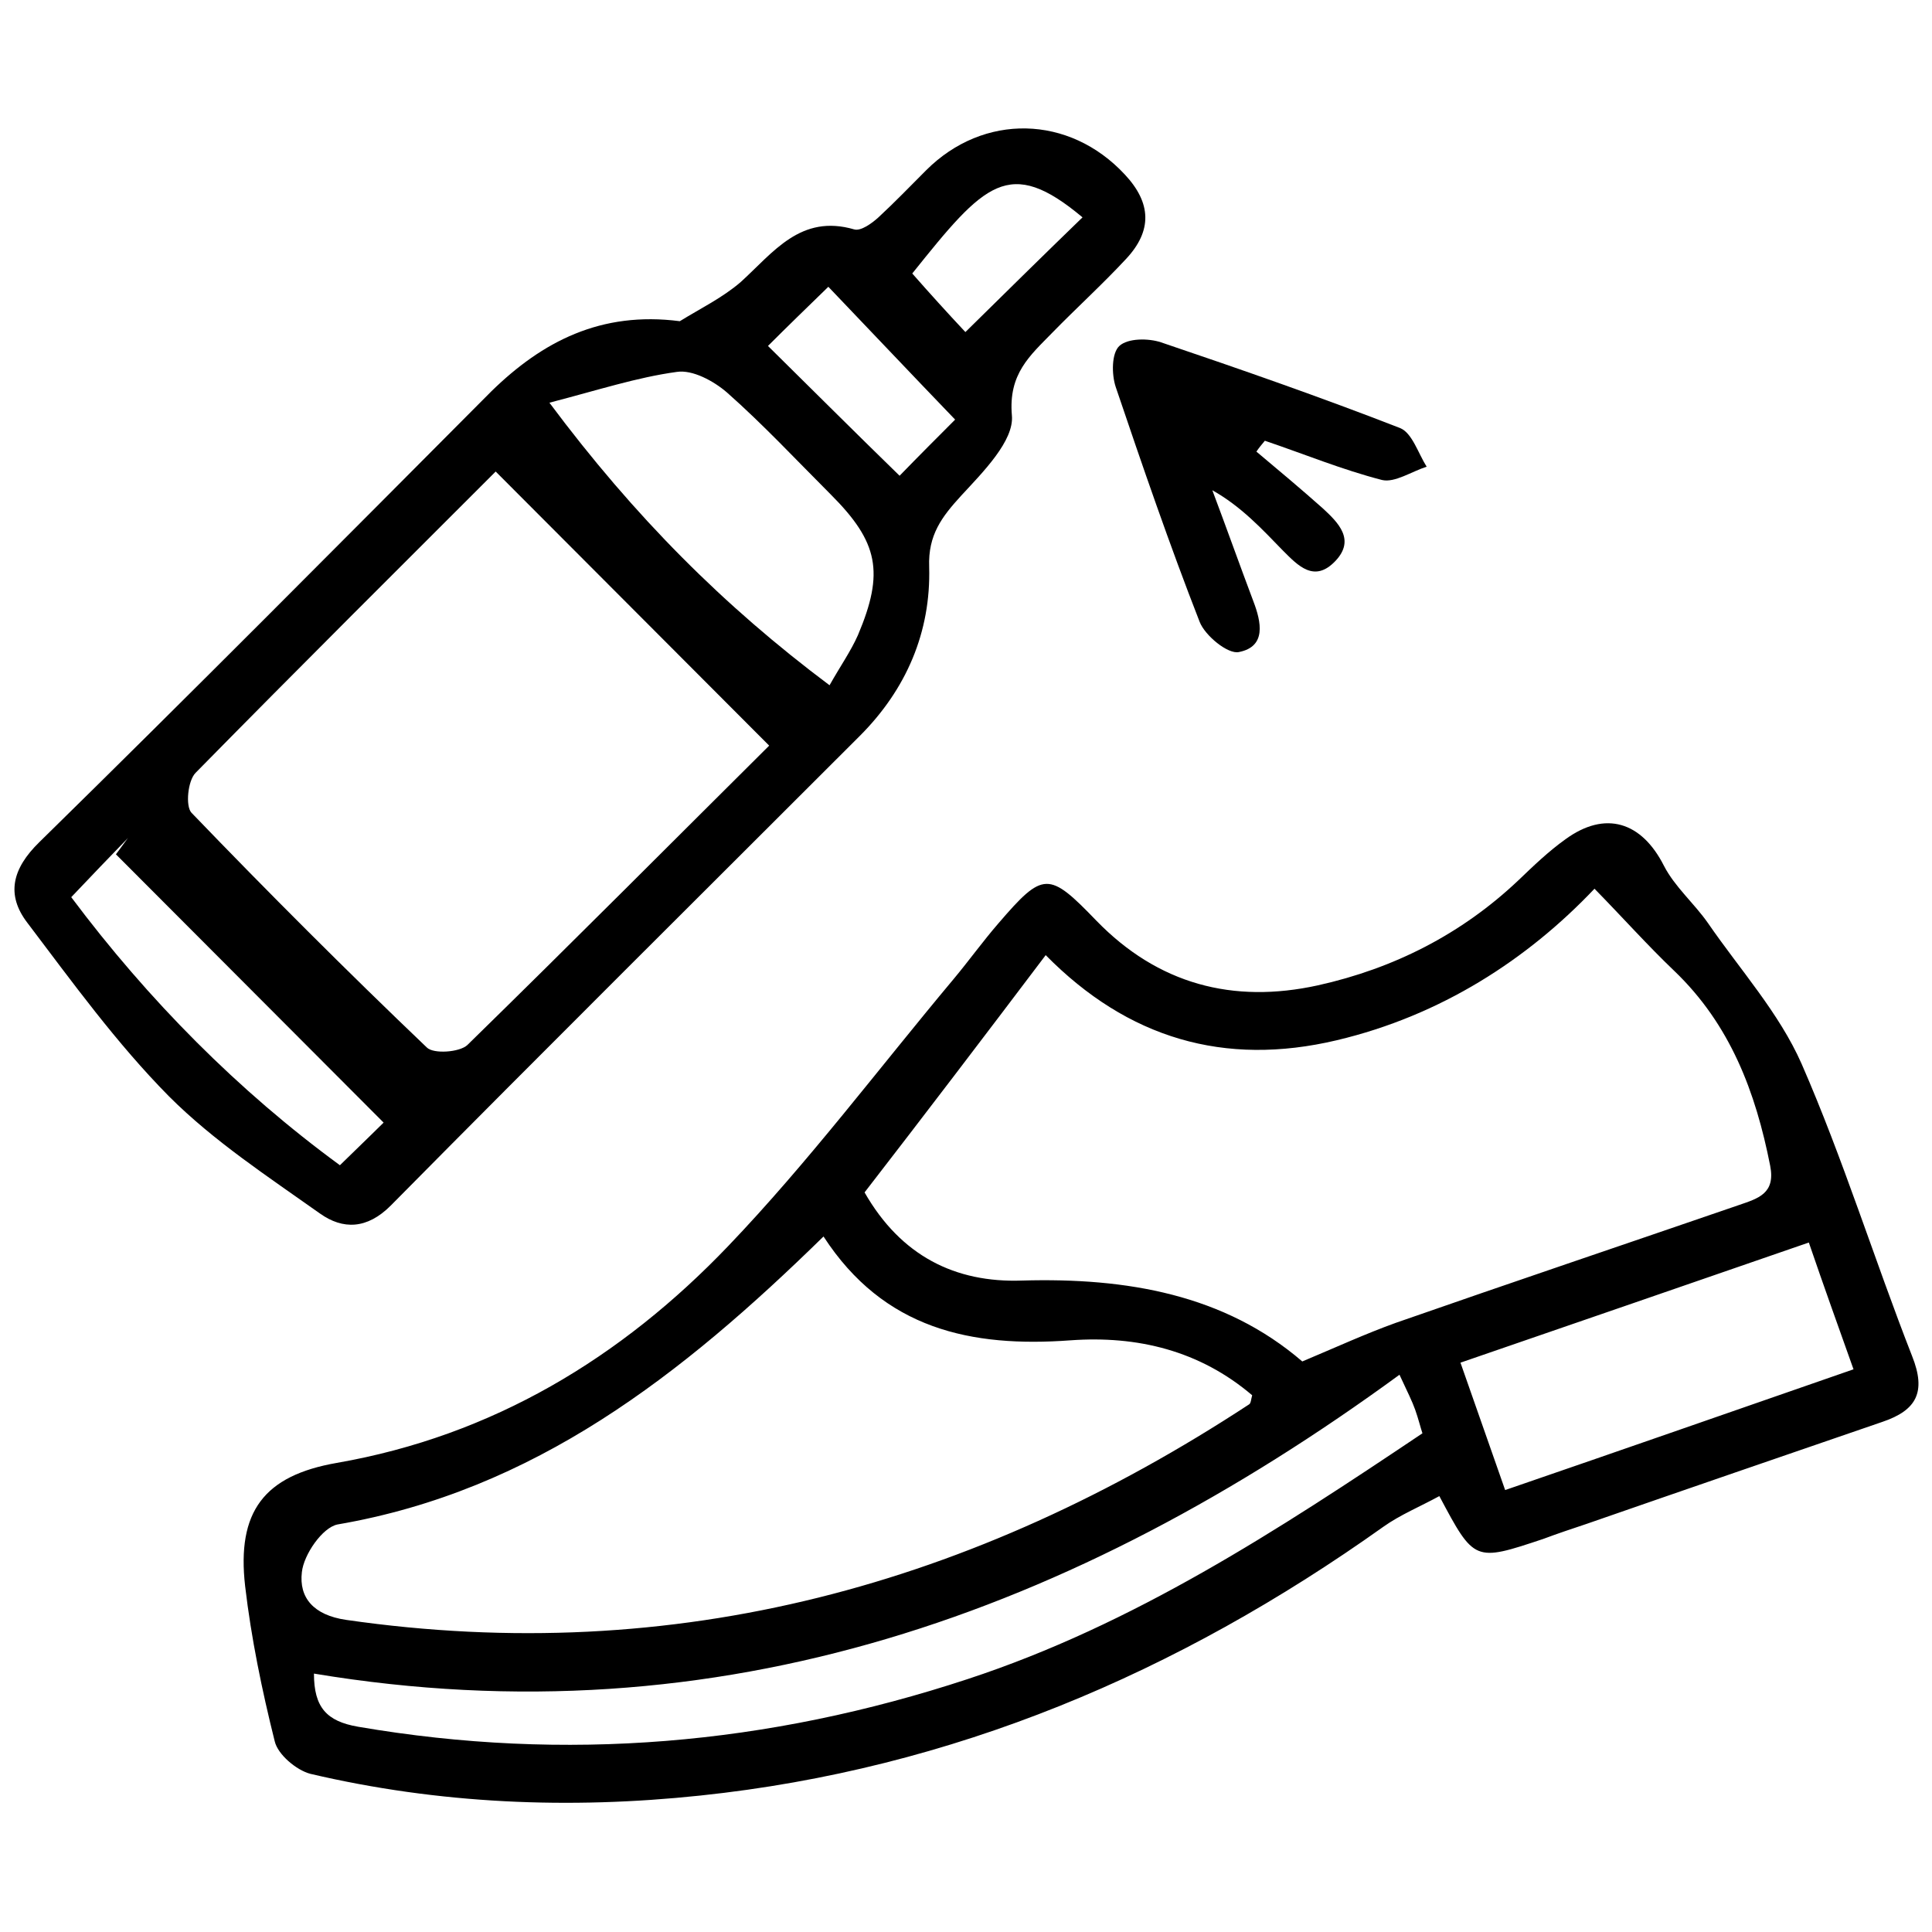 <?xml version="1.0" encoding="utf-8"?>
<!-- Generator: Adobe Illustrator 24.3.0, SVG Export Plug-In . SVG Version: 6.00 Build 0)  -->
<svg version="1.1" id="Layer_1" xmlns="http://www.w3.org/2000/svg" xmlns:xlink="http://www.w3.org/1999/xlink" x="0px" y="0px"
	 viewBox="0 0 32 32" style="enable-background:new 0 0 32 32;" xml:space="preserve">
<g>
	<path d="M23.84,24.78c-0.31,0.17-0.65,0.31-0.93,0.51c-3.4,2.42-7.13,4.01-11.31,4.45c-2.17,0.23-4.33,0.14-6.46-0.36
		c-0.23-0.06-0.54-0.32-0.59-0.54c-0.21-0.84-0.39-1.71-0.49-2.57c-0.14-1.23,0.31-1.83,1.52-2.04c2.58-0.45,4.71-1.74,6.48-3.59
		c1.33-1.39,2.5-2.95,3.74-4.43c0.25-0.3,0.48-0.62,0.74-0.92c0.74-0.86,0.83-0.86,1.62-0.04c1.02,1.05,2.26,1.38,3.67,1.07
		c1.26-0.28,2.38-0.85,3.32-1.74c0.25-0.24,0.5-0.48,0.78-0.68c0.66-0.48,1.26-0.29,1.63,0.44c0.18,0.35,0.5,0.62,0.73,0.95
		c0.53,0.77,1.18,1.49,1.55,2.33c0.69,1.58,1.2,3.23,1.83,4.84c0.24,0.6,0.07,0.9-0.49,1.09c-1.63,0.56-3.26,1.12-4.9,1.69
		c-0.24,0.08-0.48,0.16-0.72,0.25C24.42,25.87,24.42,25.87,23.84,24.78z M14.32,19.75c0.6,1.05,1.5,1.5,2.61,1.46
		c1.73-0.05,3.35,0.23,4.64,1.34c0.57-0.24,1.05-0.46,1.55-0.64c1.89-0.66,3.79-1.3,5.68-1.95c0.32-0.11,0.61-0.19,0.52-0.65
		c-0.24-1.22-0.66-2.34-1.59-3.23c-0.44-0.42-0.85-0.88-1.32-1.36c-1.11,1.17-2.54,2.1-4.27,2.51c-1.86,0.44-3.46-0.03-4.82-1.41
		C16.3,17.17,15.31,18.47,14.32,19.75z M13.64,20.48c-2.35,2.3-4.79,4.21-8.05,4.77C5.34,25.3,5.03,25.75,5,26.04
		c-0.05,0.42,0.19,0.71,0.73,0.79c5.47,0.79,10.4-0.58,14.96-3.57c0.03-0.02,0.03-0.08,0.05-0.15c-0.87-0.74-1.9-0.99-3.01-0.91
		C16.09,22.32,14.64,22.02,13.64,20.48z M5.2,27.72c0,0.56,0.21,0.79,0.73,0.88c3.44,0.59,6.79,0.3,10.1-0.79
		c2.74-0.9,5.13-2.46,7.53-4.07c-0.03-0.09-0.07-0.25-0.12-0.39c-0.05-0.14-0.12-0.28-0.26-0.58C17.79,26.71,11.93,28.84,5.2,27.72z
		 M29.96,20.58c-1.97,0.68-3.85,1.33-5.77,1.99c0.26,0.74,0.49,1.4,0.74,2.11c1.95-0.67,3.84-1.33,5.77-2
		C30.44,21.95,30.21,21.31,29.96,20.58z"/>
	<path d="M11.26,5.32c0.34-0.21,0.71-0.39,1.01-0.65c0.54-0.49,0.99-1.13,1.88-0.87c0.11,0.03,0.29-0.1,0.4-0.2
		c0.27-0.25,0.53-0.52,0.79-0.78c0.95-0.95,2.37-0.92,3.29,0.07c0.44,0.47,0.46,0.93,0.02,1.4c-0.39,0.42-0.82,0.81-1.22,1.22
		c-0.37,0.38-0.73,0.68-0.67,1.37c0.04,0.42-0.48,0.94-0.84,1.33c-0.32,0.35-0.55,0.65-0.53,1.18c0.03,1.08-0.38,2.03-1.15,2.8
		c-2.59,2.59-5.19,5.17-7.77,7.78c-0.39,0.39-0.79,0.4-1.17,0.13c-0.86-0.61-1.76-1.2-2.5-1.94c-0.87-0.88-1.6-1.89-2.35-2.88
		c-0.35-0.46-0.25-0.89,0.2-1.33c2.52-2.47,5-4.97,7.49-7.47C8.98,5.66,9.95,5.15,11.26,5.32z M12.74,12.35
		c-1.54-1.54-3.02-3.03-4.53-4.54c-1.5,1.5-3.24,3.23-4.97,4.99c-0.13,0.13-0.17,0.55-0.07,0.66c1.27,1.32,2.57,2.62,3.9,3.89
		c0.11,0.11,0.54,0.08,0.67-0.04C9.5,15.59,11.23,13.85,12.74,12.35z M13.74,11.35c0.18-0.32,0.35-0.56,0.47-0.83
		c0.44-1.04,0.34-1.54-0.45-2.33c-0.57-0.57-1.12-1.16-1.72-1.69c-0.22-0.19-0.57-0.38-0.83-0.34c-0.66,0.09-1.3,0.3-2.11,0.51
		C10.51,8.56,11.99,10.04,13.74,11.35z M6.61,18.34c-0.08,0.09-0.16,0.17-0.25,0.26c-1.48-1.48-2.96-2.97-4.44-4.45
		c0.07-0.09,0.13-0.18,0.2-0.27c-0.3,0.31-0.6,0.62-0.94,0.98c1.28,1.71,2.77,3.21,4.45,4.44C6,18.94,6.31,18.64,6.61,18.34z
		 M15.82,6.95c-0.76-0.79-1.44-1.51-2.1-2.2c-0.34,0.33-0.68,0.66-1,0.98c0.71,0.7,1.42,1.41,2.18,2.15
		C15.21,7.56,15.54,7.23,15.82,6.95z M15.99,5.5c0.69-0.68,1.31-1.29,1.94-1.9c-1.22-1.02-1.62-0.57-2.82,0.93
		C15.4,4.86,15.69,5.18,15.99,5.5z"/>
	<path d="M20.81,7.48c0.37,0.31,0.74,0.62,1.1,0.94c0.26,0.24,0.54,0.52,0.21,0.87c-0.35,0.37-0.62,0.08-0.87-0.17
		c-0.35-0.36-0.69-0.73-1.17-1c0.23,0.61,0.45,1.23,0.68,1.84c0.13,0.34,0.22,0.75-0.24,0.84c-0.18,0.04-0.56-0.27-0.65-0.5
		c-0.5-1.28-0.95-2.59-1.39-3.89c-0.07-0.21-0.07-0.56,0.06-0.68c0.14-0.13,0.48-0.13,0.69-0.06c1.33,0.45,2.65,0.91,3.96,1.42
		c0.2,0.08,0.3,0.42,0.44,0.64c-0.25,0.08-0.53,0.27-0.74,0.22c-0.66-0.17-1.29-0.43-1.94-0.65C20.9,7.36,20.85,7.42,20.81,7.48z"/>
</g>
</svg>
